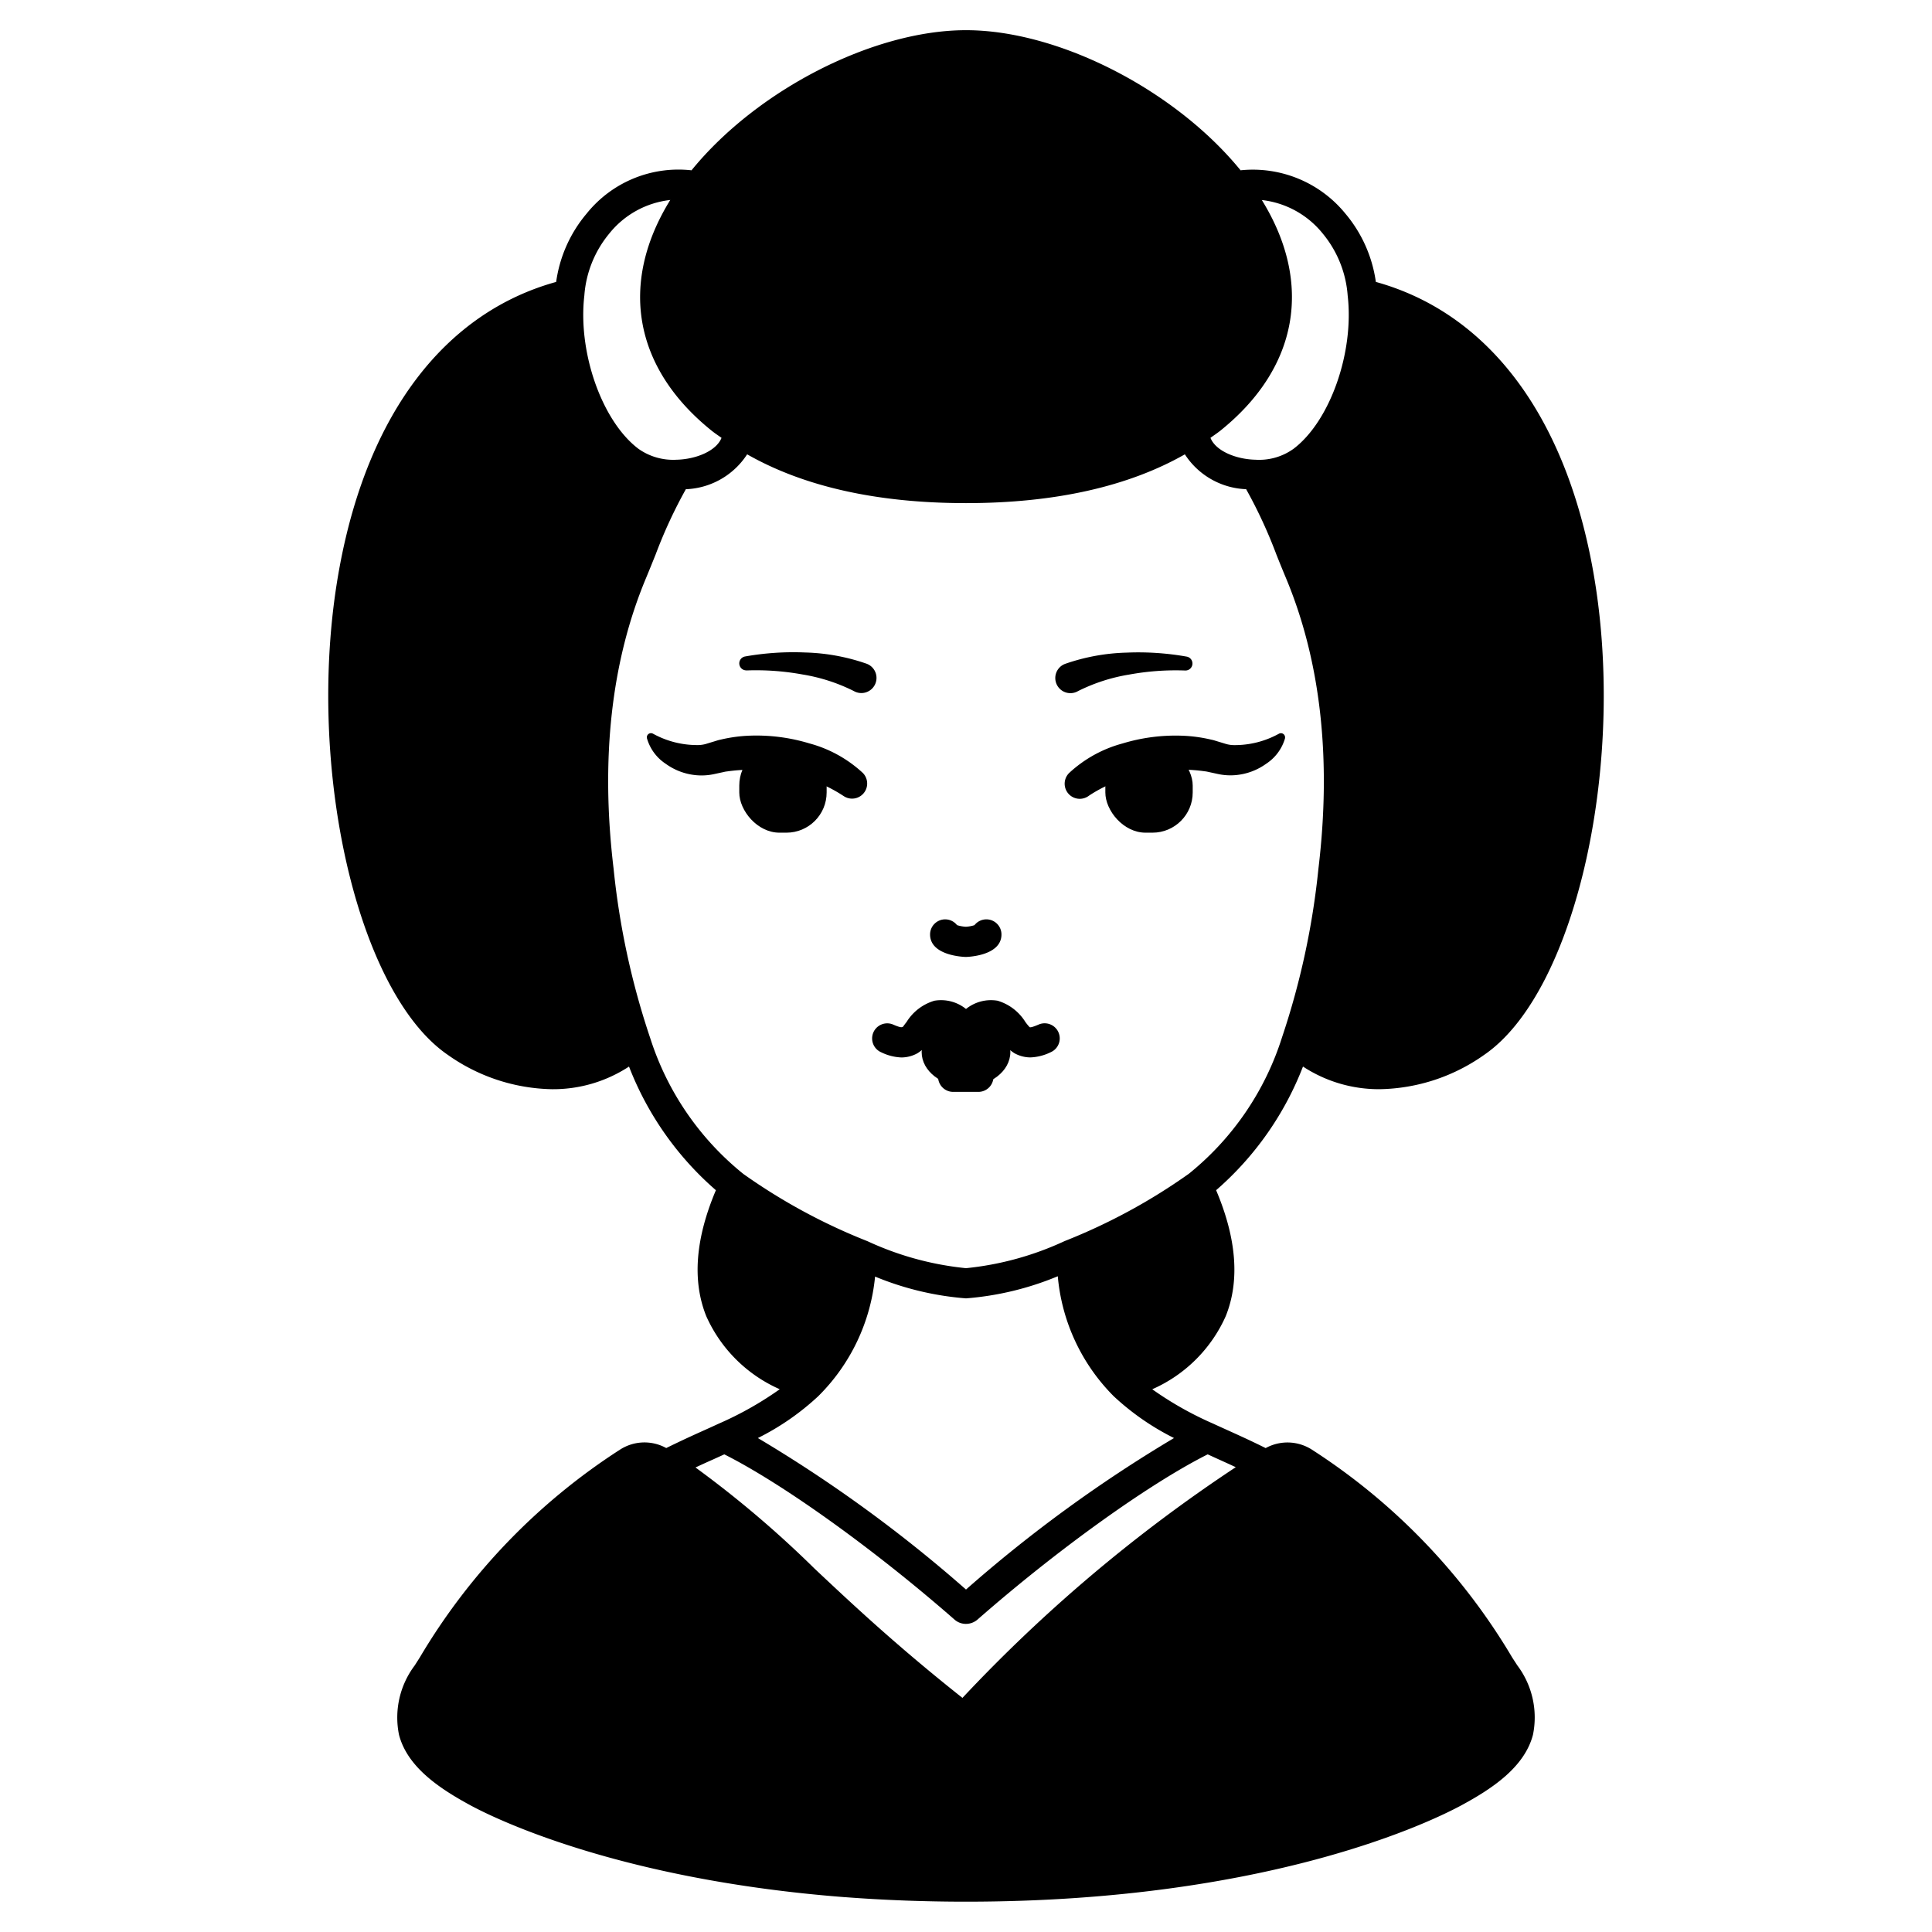 <svg id="Solid" xmlns="http://www.w3.org/2000/svg" viewBox="0 0 128 128"><title>avatar-03_2</title><path d="M43.3,48.629a6.056,6.056,0,0,0,2.925.734,1.972,1.972,0,0,0,.605-.094l.413-.126c.164-.046.328-.108.493-.139a9.82,9.82,0,0,1,1.99-.266,12.079,12.079,0,0,1,3.892.513,8.411,8.411,0,0,1,3.55,1.962A1,1,0,0,1,55.9,52.745L55.83,52.7a9.346,9.346,0,0,0-2.845-1.238,13.446,13.446,0,0,0-3.225-.465,10.954,10.954,0,0,0-1.588.112c-.133.011-.254.05-.382.073l-.46.1a3.926,3.926,0,0,1-1.181.079,4.069,4.069,0,0,1-2.038-.754,3.011,3.011,0,0,1-1.248-1.691.274.274,0,0,1,.4-.306Z"/><rect x="48.979" y="49.379" width="5.788" height="5.788" rx="2.663" ry="2.663"/><path d="M85.137,48.912A3.011,3.011,0,0,1,83.889,50.6a4.069,4.069,0,0,1-2.038.754,3.926,3.926,0,0,1-1.181-.079l-.46-.1c-.128-.023-.249-.062-.382-.073a10.954,10.954,0,0,0-1.588-.112,13.446,13.446,0,0,0-3.225.465A9.346,9.346,0,0,0,72.17,52.7l-.066.047a1,1,0,0,1-1.274-1.531,8.411,8.411,0,0,1,3.55-1.962,12.079,12.079,0,0,1,3.892-.513,9.82,9.82,0,0,1,1.99.266c.165.031.329.093.493.139l.413.126a1.972,1.972,0,0,0,.6.094,6.056,6.056,0,0,0,2.925-.734l.044-.023a.274.274,0,0,1,.395.306Z"/><rect x="73.233" y="49.379" width="5.788" height="5.788" rx="2.663" ry="2.663" transform="translate(152.253 104.546) rotate(180)"/><path d="M71.4,45.8l.011-.007a11.8,11.8,0,0,1,3.394-1.1,17.163,17.163,0,0,1,3.719-.27h0a.464.464,0,0,0,.1-.92,18.332,18.332,0,0,0-3.984-.265,13.391,13.391,0,0,0-4.071.744,1.046,1.046,0,0,0-.133.06A1,1,0,0,0,71.4,45.8Z"/><path d="M49.464,44.418a17.168,17.168,0,0,1,3.719.27,11.779,11.779,0,0,1,3.393,1.1l.016.009a.939.939,0,0,0,.129.058,1,1,0,1,0,.693-1.882,13.386,13.386,0,0,0-4.071-.744,18.34,18.34,0,0,0-3.984.265.464.464,0,0,0,.1.92Z"/><path d="M63.99,63.4c.024,0,2.36-.041,2.36-1.49a1,1,0,0,0-1.788-.616,2.267,2.267,0,0,1-.572.106,2.317,2.317,0,0,1-.584-.108,1,1,0,0,0-1.786.618C61.62,63.359,63.967,63.4,63.99,63.4Z"/><path d="M100.186,109.812A41.554,41.554,0,0,0,86.912,96.04a2.994,2.994,0,0,0-3.059-.1c-.741-.372-1.5-.723-2.3-1.085-.389-.175-.781-.352-1.175-.534a22.5,22.5,0,0,1-4.039-2.279A9.529,9.529,0,0,0,81.208,87.2c.943-2.342.718-5.15-.637-8.346a20.763,20.763,0,0,0,5.755-8.192,9.169,9.169,0,0,0,5.1,1.5,12.317,12.317,0,0,0,6.909-2.278c6.124-4.2,9.535-19.628,7.155-32.376C103.6,27.363,98.513,20.716,91.154,18.678a8.942,8.942,0,0,0-2.016-4.522,7.909,7.909,0,0,0-6.946-2.873C77.851,5.962,70.142,2,64,2S50.144,5.962,45.814,11.284a7.8,7.8,0,0,0-6.952,2.872,8.919,8.919,0,0,0-2.015,4.522C29.487,20.715,24.4,27.363,22.51,37.509c-2.38,12.748,1.031,28.179,7.155,32.376a12.317,12.317,0,0,0,6.909,2.278,9.169,9.169,0,0,0,5.1-1.5,20.766,20.766,0,0,0,5.756,8.191c-1.356,3.2-1.581,6-.638,8.347a9.529,9.529,0,0,0,4.868,4.839,22.531,22.531,0,0,1-4.04,2.28q-.609.281-1.213.551c-.757.34-1.526.7-2.267,1.066a2.984,2.984,0,0,0-3.055.1,41.559,41.559,0,0,0-13.271,13.771l-.338.532a5.733,5.733,0,0,0-1.041,4.594c.56,2.159,2.714,3.578,4.75,4.682,1.5.81,9.73,4.91,24.766,6.075h0l.022,0c2.623.2,5.323.3,8.026.3,19.987,0,30.842-5.314,32.816-6.381,2.035-1.1,4.189-2.522,4.749-4.681a5.736,5.736,0,0,0-1.043-4.6ZM54.213,92.5a12.9,12.9,0,0,0,3.763-7.923A19.7,19.7,0,0,0,64,86.02a19.828,19.828,0,0,0,6.081-1.465,12.853,12.853,0,0,0,3.7,7.943,16.909,16.909,0,0,0,4,2.776A91.983,91.983,0,0,0,64,105.311,92.1,92.1,0,0,0,50.211,95.274,16.923,16.923,0,0,0,54.213,92.5ZM87.642,15.483a7.268,7.268,0,0,1,1.645,4.1c.437,3.77-1.17,8.322-3.584,10.149a3.9,3.9,0,0,1-2.514.726c-1.282-.025-2.648-.574-2.992-1.451.215-.155.436-.3.649-.469C86.035,24.372,87,18.756,83.6,13.253A6.04,6.04,0,0,1,87.642,15.483Zm-47.284,0a6.027,6.027,0,0,1,4.048-2.233c-3.4,5.5-2.442,11.121,2.748,15.289.215.172.433.315.649.469-.345.877-1.711,1.426-3,1.451a3.982,3.982,0,0,1-2.509-.728c-2.411-1.825-4.018-6.377-3.58-10.149A7.253,7.253,0,0,1,40.358,15.484Zm2.7,53.24,0-.007a51.293,51.293,0,0,1-2.406-11.166C39.779,50.279,40.5,43.8,42.8,38.3c.226-.542.435-1.063.639-1.569a31.916,31.916,0,0,1,2-4.319A5.07,5.07,0,0,0,49.5,30.1c3.754,2.139,8.615,3.233,14.5,3.233s10.755-1.1,14.5-3.232a5.063,5.063,0,0,0,4.06,2.309,31.916,31.916,0,0,1,2,4.319c.2.506.413,1.027.639,1.569,2.3,5.506,3.024,11.984,2.15,19.255A51.262,51.262,0,0,1,84.94,68.718l0,0h0a18.942,18.942,0,0,1-6.178,9.048,38.881,38.881,0,0,1-8.24,4.464A20.243,20.243,0,0,1,64,84.02a20.259,20.259,0,0,1-6.525-1.787,38.827,38.827,0,0,1-8.222-4.453A18.947,18.947,0,0,1,43.062,68.724ZM47.228,96.7l.759-.345c3.888,1.955,9.945,6.3,15.268,10.961a1.143,1.143,0,0,0,.74.271,1.179,1.179,0,0,0,.764-.283c5.309-4.653,11.366-8.994,15.254-10.949l.717.327c.392.177.769.349,1.143.522A101.562,101.562,0,0,0,63.765,112.49c-4.314-3.418-7.229-6.148-9.8-8.566a70.252,70.252,0,0,0-7.887-6.7C46.454,97.048,46.833,96.875,47.228,96.7Z"/><ellipse cx="64" cy="69.703" rx="2.938" ry="2.278"/><path d="M58.385,69.718a3.321,3.321,0,0,0,1.334.341,2.194,2.194,0,0,0,1.074-.284,2.925,2.925,0,0,0,.86-.853c.19-.249.477-.626.659-.663.217-.046.619.276.9.511l.157.129a.714.714,0,0,0,.082.043.9.9,0,0,0,.177.091.914.914,0,0,0,.182.057,1.166,1.166,0,0,0,.379,0,1.075,1.075,0,0,0,.17-.053.986.986,0,0,0,.185-.1.659.659,0,0,0,.079-.041l.157-.129c.285-.235.672-.557.9-.511.181.037.468.414.658.663a2.924,2.924,0,0,0,.862.854,2.19,2.19,0,0,0,1.072.283,3.331,3.331,0,0,0,1.334-.341,1,1,0,0,0-.791-1.837c-.513.221-.576.185-.6.174a3.293,3.293,0,0,1-.283-.346A3.259,3.259,0,0,0,66.091,66.3,2.634,2.634,0,0,0,64,66.847a2.628,2.628,0,0,0-2.09-.547,3.252,3.252,0,0,0-1.847,1.409c-.1.126-.228.3-.235.314-.081.044-.14.079-.652-.142a1,1,0,0,0-.791,1.837Z"/><path d="M64.82,70.34H63.15a1,1,0,0,0,0,2h1.67a1,1,0,0,0,0-2Z"/></svg>